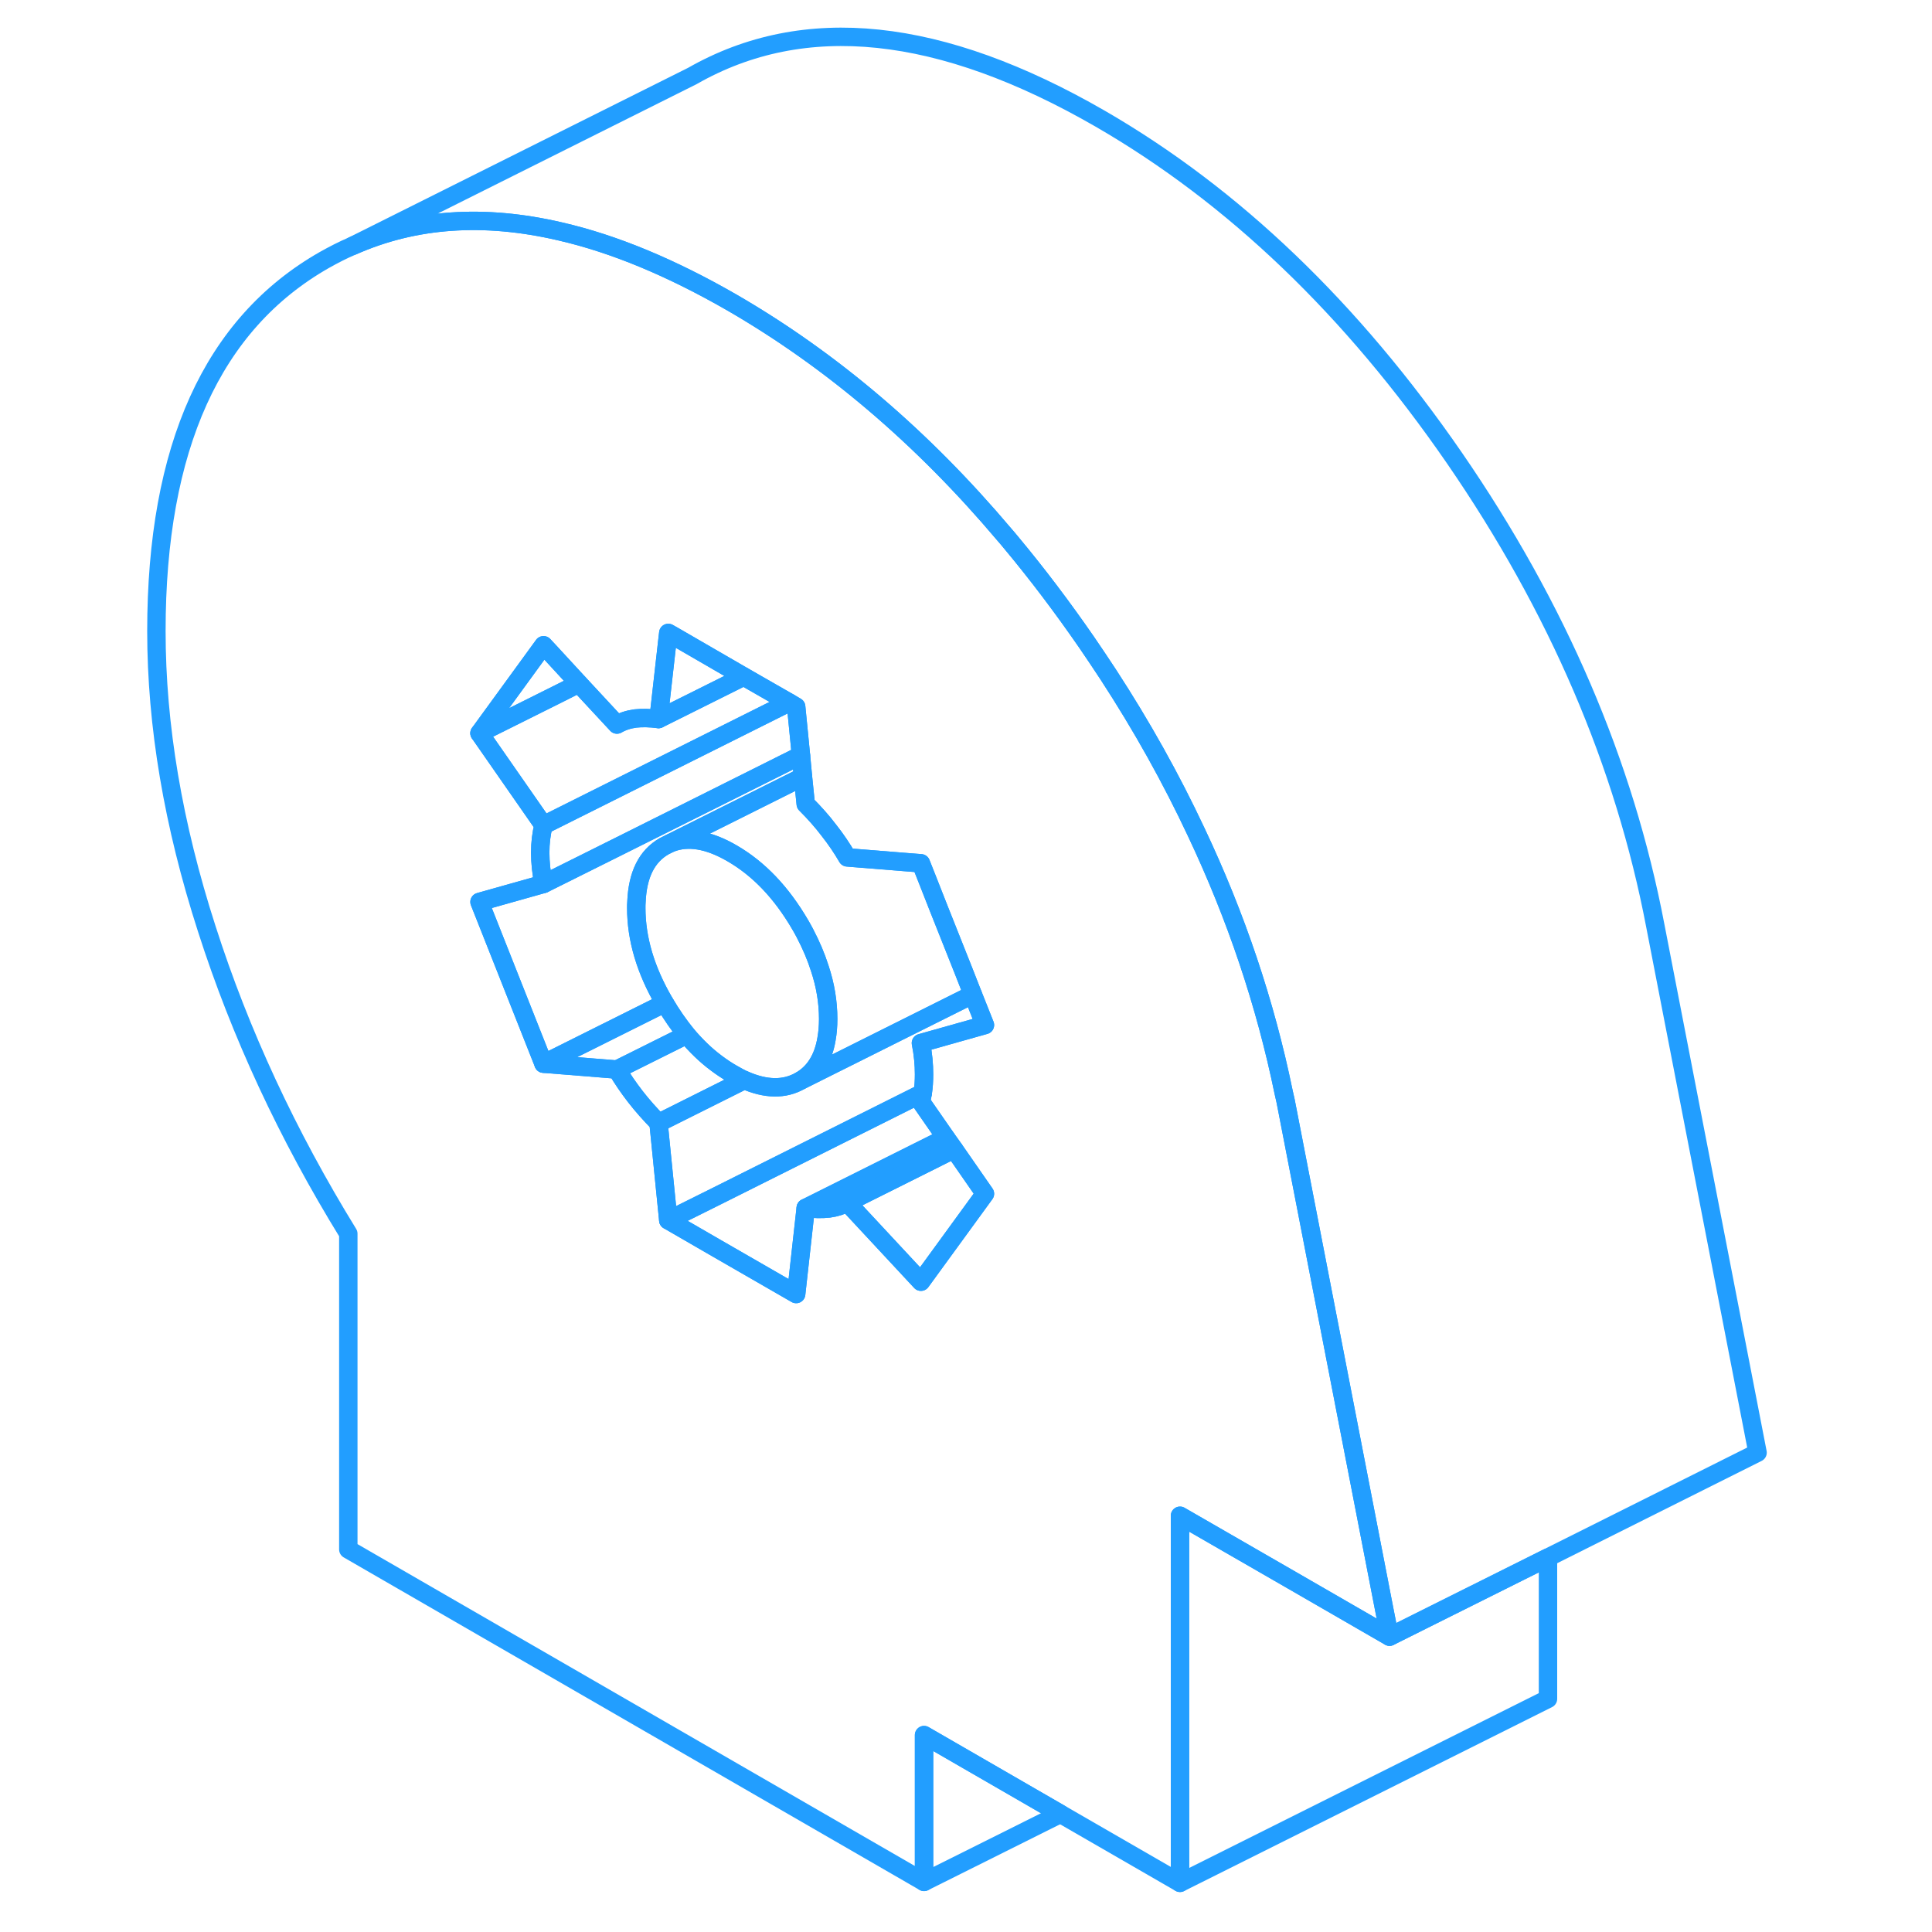 <svg width="48" height="48" viewBox="0 0 92 105" fill="none" xmlns="http://www.w3.org/2000/svg" stroke-width="1px" stroke-linecap="round" stroke-linejoin="round"><path d="M77.63 84.648V92.328L57.63 102.328V82.378L63.72 85.888L69.02 88.948L70.5 88.208L77.63 84.648Z" stroke="#229EFF" stroke-linejoin="round"/><path d="M33.92 36.768L29.29 39.078L29.78 34.738L29.82 34.398L30.12 34.568L33.92 36.768Z" stroke="#229EFF" stroke-linejoin="round"/><path d="M24.96 37.148L23.91 37.678L19.56 39.848L23.04 35.068L23.32 35.368L24.96 37.148Z" stroke="#229EFF" stroke-linejoin="round"/><path d="M36.38 38.178L25.78 43.478L23.04 44.848L19.56 39.848L23.91 37.678L24.96 37.148L27.03 39.378C27.32 39.208 27.66 39.098 28.03 39.048C28.41 39.008 28.83 39.018 29.29 39.078L33.92 36.768L36.38 38.178Z" stroke="#229EFF" stroke-linejoin="round"/><path d="M37.03 41.048L26.83 46.148L23.04 48.038C22.92 47.438 22.86 46.868 22.86 46.338C22.86 45.808 22.92 45.308 23.04 44.848L25.78 43.478L36.38 38.178L36.77 38.408L37.03 41.048Z" stroke="#229EFF" stroke-linejoin="round"/><path d="M28.09 49.018C28.08 49.118 28.08 49.238 28.08 49.348C28.08 51.018 28.58 52.718 29.6 54.468C29.61 54.488 29.62 54.498 29.63 54.518L23.04 57.808L19.56 49.018L23.04 48.038L26.83 46.148L37.03 41.048L37.14 42.218L29.94 45.818L29.6 45.988C28.65 46.528 28.15 47.538 28.09 49.018Z" stroke="#229EFF" stroke-linejoin="round"/><path d="M33.95 58.698L29.29 61.028C28.83 60.558 28.41 60.088 28.03 59.598C27.66 59.118 27.32 58.628 27.03 58.128L30.82 56.238C31.32 56.828 31.85 57.348 32.43 57.778C32.71 57.988 32.99 58.178 33.29 58.348C33.52 58.478 33.73 58.598 33.95 58.698Z" stroke="#229EFF" stroke-linejoin="round"/><path d="M30.82 56.238L27.03 58.128L23.04 57.808L29.63 54.518C30 55.148 30.4 55.718 30.82 56.238Z" stroke="#229EFF" stroke-linejoin="round"/><path d="M38.51 55.378C38.51 55.768 38.48 56.128 38.42 56.458C38.24 57.538 37.76 58.298 36.99 58.738C36.13 59.228 35.12 59.208 33.96 58.698H33.95C33.73 58.598 33.52 58.478 33.29 58.348C32.99 58.178 32.71 57.988 32.43 57.778C31.85 57.348 31.32 56.828 30.82 56.238C30.4 55.718 30 55.148 29.63 54.518C29.62 54.498 29.61 54.488 29.6 54.468C28.58 52.718 28.08 51.018 28.08 49.348C28.08 49.238 28.08 49.118 28.09 49.018C28.15 47.538 28.65 46.528 29.6 45.988L29.94 45.818C30.89 45.448 32 45.628 33.29 46.378C34.74 47.218 35.97 48.508 36.99 50.258C37.08 50.408 37.16 50.558 37.24 50.708C37.58 51.358 37.85 51.988 38.05 52.618C38.36 53.548 38.51 54.468 38.51 55.378Z" stroke="#229EFF" stroke-linejoin="round"/><path d="M38.42 56.458C38.48 56.128 38.51 55.768 38.51 55.378C38.51 54.468 38.36 53.548 38.05 52.618C37.85 51.988 37.58 51.358 37.24 50.708C37.16 50.558 37.08 50.408 36.99 50.258C35.97 48.508 34.74 47.218 33.29 46.378C32 45.628 30.89 45.448 29.94 45.818L37.14 42.218L37.29 43.698C37.76 44.168 38.18 44.638 38.55 45.128C38.93 45.608 39.26 46.098 39.55 46.598L42.66 46.848L43.55 46.918L43.93 47.878L44.52 49.378L45.86 52.748L46.37 54.048L36.99 58.738C37.76 58.298 38.24 57.538 38.42 56.468V56.458Z" stroke="#229EFF" stroke-linejoin="round"/><path d="M43.55 56.688C43.67 57.288 43.72 57.858 43.72 58.388C43.72 58.738 43.7 59.078 43.65 59.398L32.43 65.018L29.82 66.318L29.29 61.028L33.95 58.698H33.96C35.12 59.208 36.13 59.228 36.99 58.738L46.37 54.048L47.03 55.708L43.55 56.688Z" stroke="#229EFF" stroke-linejoin="round"/><path d="M44.91 61.838L37.29 65.648L36.77 70.328L32.43 67.828L29.82 66.318L32.43 65.018L43.65 59.408C43.62 59.568 43.59 59.728 43.55 59.878L44.91 61.838Z" stroke="#229EFF" stroke-linejoin="round"/><path d="M45.35 62.458L39.55 65.358C39.26 65.518 38.93 65.628 38.55 65.678C38.18 65.718 37.76 65.718 37.29 65.648L44.91 61.838L45.35 62.458Z" stroke="#229EFF" stroke-linejoin="round"/><path d="M47.03 64.878L43.55 69.658L39.55 65.358L45.35 62.458L47.03 64.878Z" stroke="#229EFF" stroke-linejoin="round"/><path d="M89.02 78.948L77.63 84.648L70.5 88.208L69.02 88.948L68.67 87.158L63.46 60.298C63.4 59.978 63.34 59.668 63.26 59.348C62.27 54.538 60.69 49.828 58.51 45.218C57.15 42.318 55.56 39.468 53.73 36.658C53.34 36.068 52.95 35.478 52.55 34.898C51.23 32.988 49.87 31.188 48.46 29.498C48.34 29.348 48.21 29.198 48.08 29.048C43.62 23.768 38.68 19.568 33.29 16.448C29.99 14.548 26.87 13.248 23.95 12.578C19.8 11.608 16.04 11.868 12.65 13.368L31.13 4.128C37.21 0.658 44.6 1.438 53.29 6.448C60.54 10.638 66.96 16.788 72.55 24.898C78.14 33.018 81.78 41.488 83.46 50.298L89.02 78.948Z" stroke="#229EFF" stroke-linejoin="round"/><path d="M68.67 87.158L63.46 60.298C63.4 59.978 63.34 59.668 63.26 59.348C62.27 54.538 60.69 49.828 58.51 45.218C57.15 42.318 55.56 39.468 53.73 36.658C53.34 36.068 52.95 35.478 52.55 34.898C51.23 32.988 49.87 31.188 48.46 29.498C48.34 29.348 48.21 29.198 48.08 29.048C43.62 23.768 38.68 19.568 33.29 16.448C29.99 14.548 26.87 13.248 23.95 12.578C19.8 11.608 16.04 11.868 12.65 13.368C12.13 13.588 11.63 13.848 11.13 14.128C5.04 17.598 2 24.318 2 34.298C2 39.418 2.91 44.818 4.74 50.488C6.56 56.168 9.13 61.688 12.43 67.048V84.208L43.72 102.278V94.298L51.13 98.578L57.63 102.328V82.378L63.72 85.888L69.02 88.948L68.67 87.158ZM43.72 58.388C43.72 58.738 43.7 59.078 43.65 59.398C43.62 59.568 43.59 59.728 43.55 59.878L44.91 61.838L45.35 62.458L47.03 64.878L43.55 69.658L39.55 65.358C39.26 65.518 38.93 65.628 38.55 65.678C38.18 65.718 37.76 65.718 37.29 65.648L36.77 70.328L32.43 67.828L29.82 66.318L29.29 61.028C28.83 60.558 28.41 60.088 28.03 59.598C27.66 59.118 27.32 58.628 27.03 58.128L23.04 57.808L19.56 49.018L23.04 48.038C22.92 47.438 22.86 46.868 22.86 46.338C22.86 45.808 22.92 45.308 23.04 44.848L19.56 39.848L23.04 35.068L23.32 35.368L24.96 37.148L27.03 39.378C27.32 39.208 27.66 39.098 28.03 39.048C28.41 39.008 28.83 39.018 29.29 39.078L29.78 34.738L29.82 34.398L30.12 34.568L33.92 36.768L36.38 38.178L36.77 38.408L37.03 41.048L37.14 42.218L37.29 43.698C37.76 44.168 38.18 44.638 38.55 45.128C38.93 45.608 39.26 46.098 39.55 46.598L42.66 46.848L43.55 46.918L43.93 47.878L44.52 49.378L45.86 52.748L46.37 54.048L47.03 55.708L43.55 56.688C43.67 57.288 43.72 57.858 43.72 58.388Z" stroke="#229EFF" stroke-linejoin="round"/><path d="M51.13 98.578L43.72 102.278V94.298L51.13 98.578Z" stroke="#229EFF" stroke-linejoin="round"/></svg>